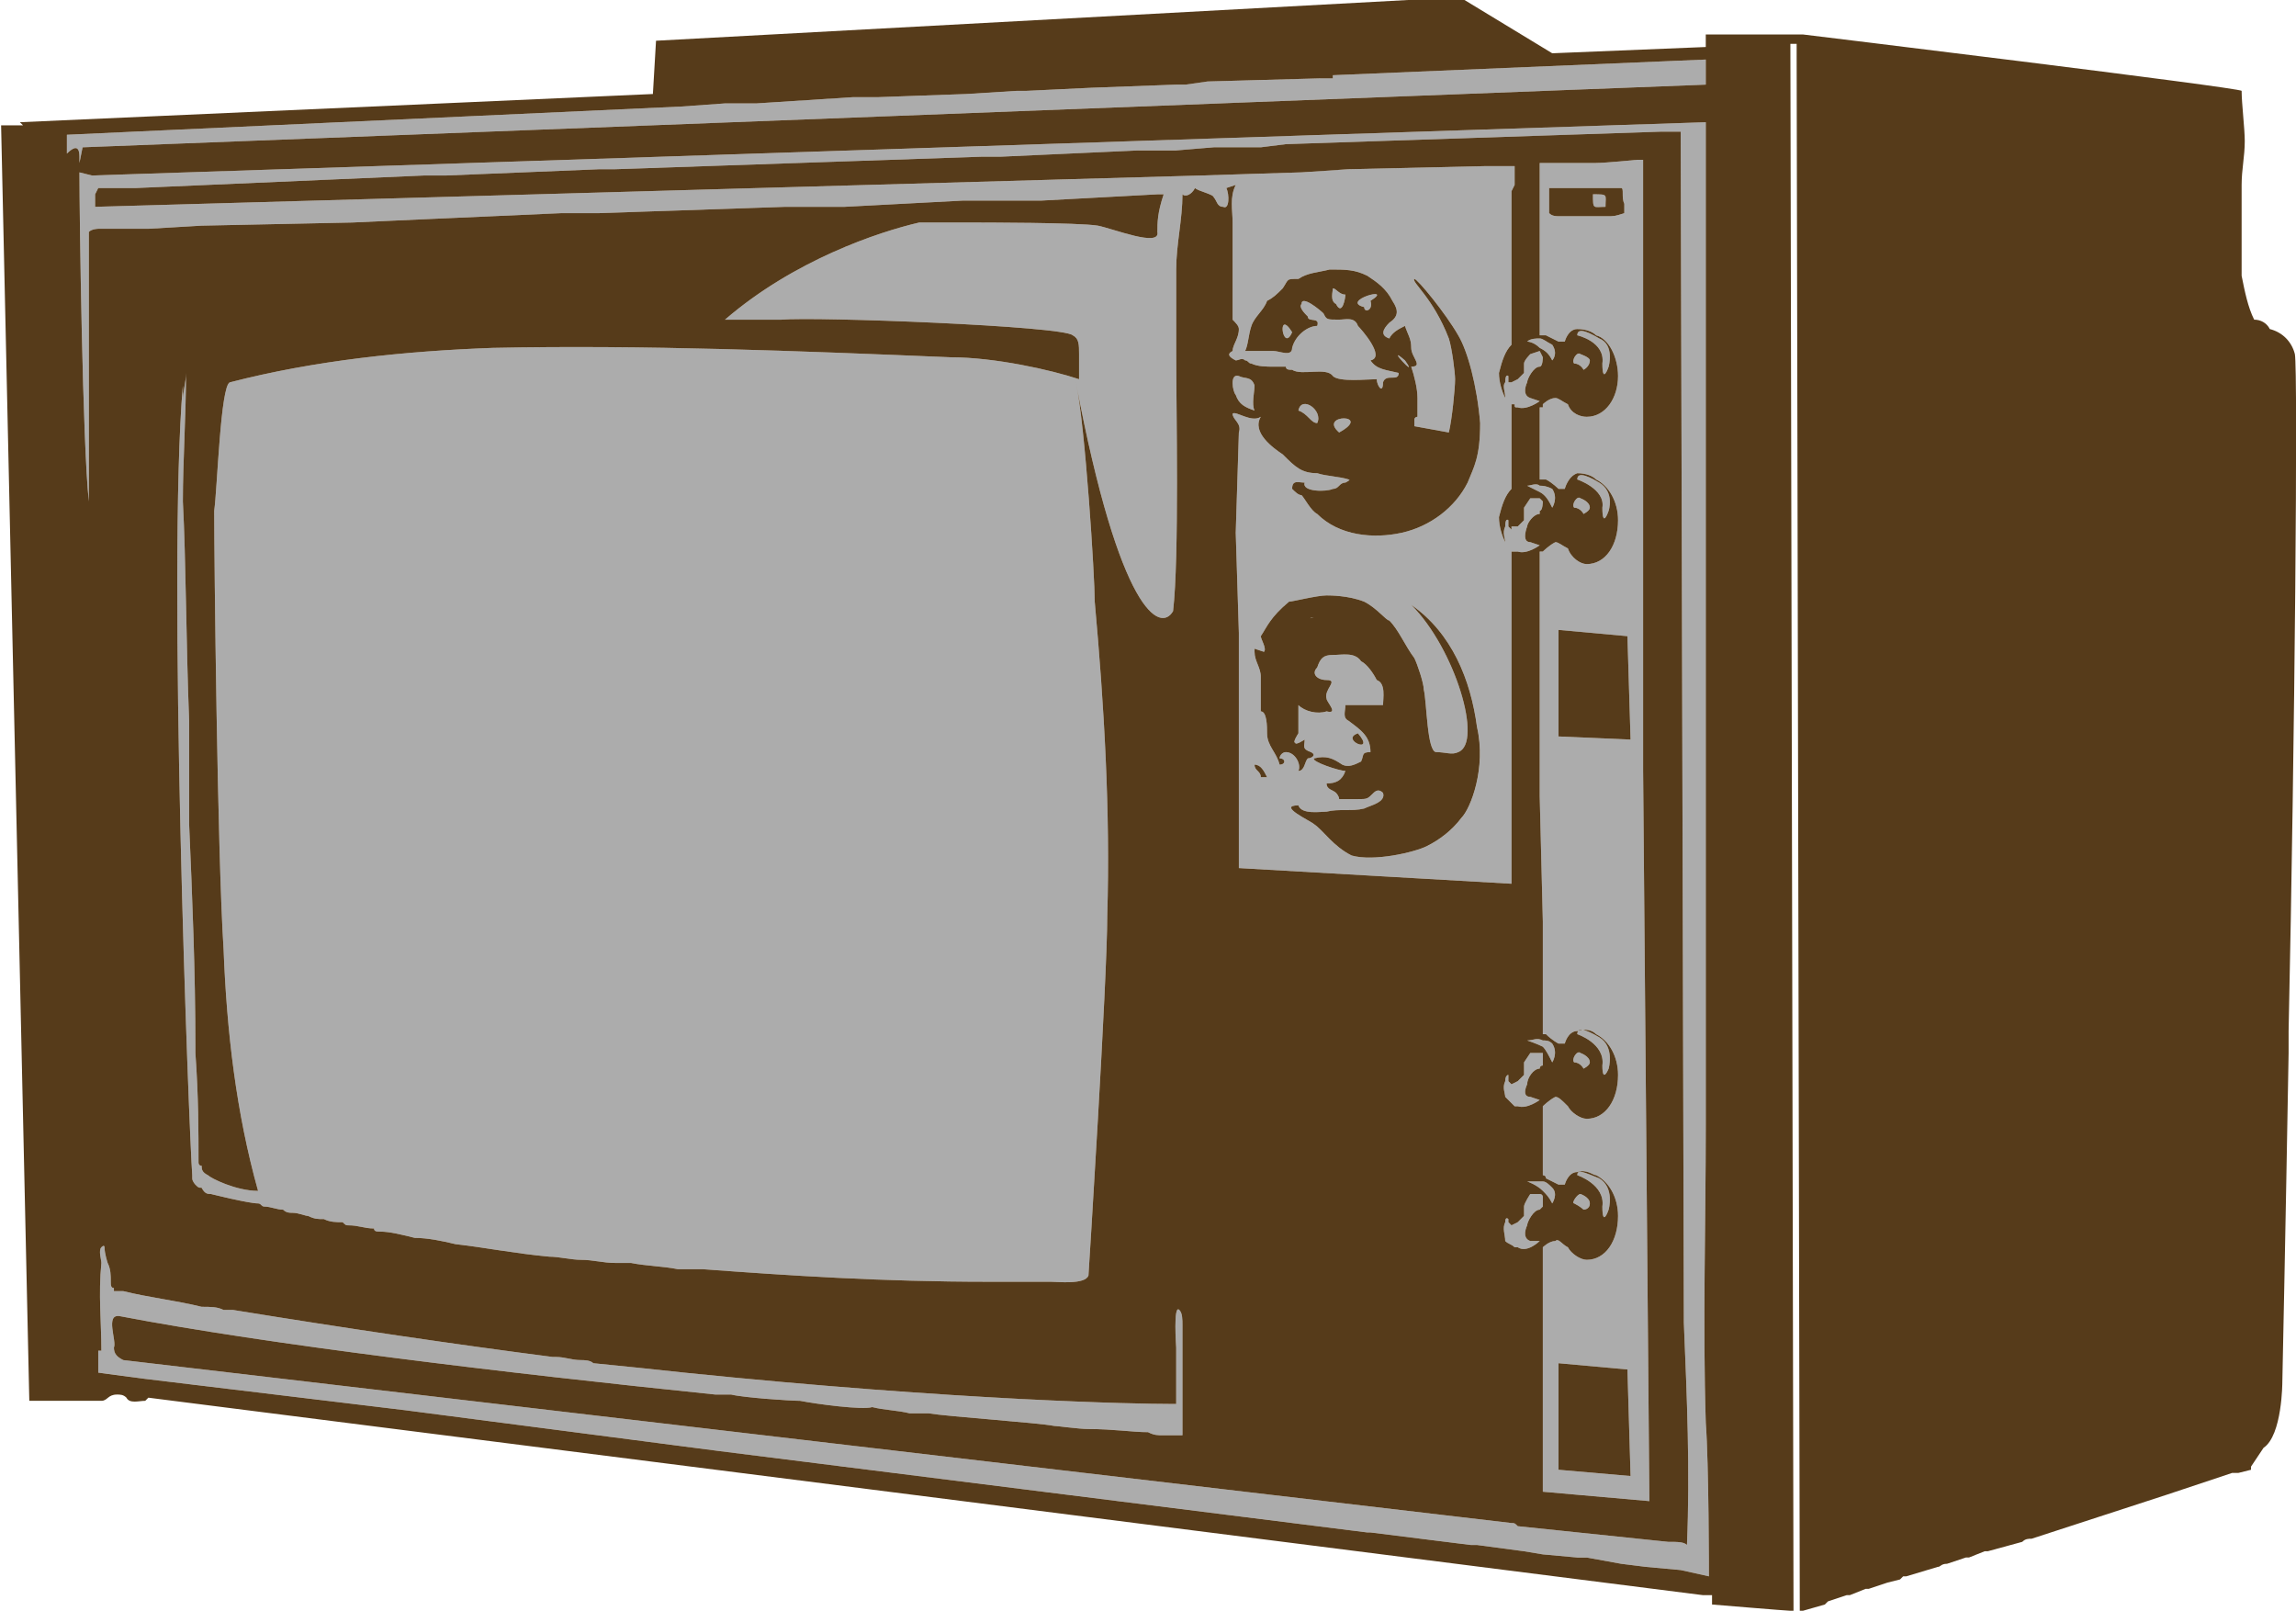<?xml version="1.0" encoding="UTF-8"?>
<!DOCTYPE svg PUBLIC "-//W3C//DTD SVG 1.1//EN" "http://www.w3.org/Graphics/SVG/1.1/DTD/svg11.dtd">
<!-- Creator: CorelDRAW X7 -->
<svg xmlns="http://www.w3.org/2000/svg" xml:space="preserve" width="2.583in" height="1.812in" version="1.1" style="shape-rendering:geometricPrecision; text-rendering:geometricPrecision; image-rendering:optimizeQuality; fill-rule:evenodd; clip-rule:evenodd"
viewBox="0 0 732 514"
 xmlns:xlink="http://www.w3.org/1999/xlink">
 <defs>
  <style type="text/css">
   <![CDATA[
    .fil1 {fill:#563B1A;fill-rule:nonzero}
    .fil0 {fill:#ACACAC;fill-rule:nonzero}
   ]]>
  </style>
 </defs>
 <g id="__x0023_Layer_x0020_1_x0020_copy">

  <path class="fil0" d="M502 162c2,0 3,2 3,2 0,0 2,-1 2,-2 0,-2 -3,-3 -3,-3 -1,-1 -3,2 -2,3z"/>
  <path class="fil0" d="M495 379c-1,-1 -2,-2 -3,-2 -2,0 -3,0 -5,0 0,0 3,1 5,3 1,1 2,2 3,4 0,0 2,-3 0,-5z"/>
  <path class="fil0" d="M495 156c-2,-1 -3,-1 -4,-1 -1,-1 -3,0 -4,0 0,0 2,1 4,2 2,1 3,3 4,5 0,0 2,-3 0,-6z"/>
  <path class="fil0" d="M495 110c-2,-1 -3,-2 -4,-2 -1,0 -3,0 -4,1 0,0 2,0 4,2 2,1 3,2 4,4 0,0 2,-2 0,-5z"/>
  <path class="fil0" d="M502 116c2,0 3,2 3,2 0,0 2,-1 2,-3 0,-1 -3,-2 -3,-2 -1,-1 -3,2 -2,3z"/>
  <path class="fil0" d="M513 117c0,0 2,-7 -3,-9 -5,-3 -7,-3 -7,-1 0,0 9,2 8,9 0,7 2,1 2,1z"/>
  <path class="fil0" d="M491 176l0 7 0 8 0 11 0 17 0 8 0 27 1 40 0 36c0,0 1,0 1,0 2,2 4,3 4,3l2 0c0,0 1,-4 4,-4 3,-1 5,0 6,1 4,2 7,7 7,13 0,8 -4,14 -10,14 -2,0 -5,-2 -6,-4 -2,-2 -3,-3 -4,-3 -2,1 -4,3 -4,3l0 0c0,0 0,0 0,0l0 22c0,0 1,0 1,1 2,1 4,2 4,2l2 0c0,0 1,-4 4,-4 3,-1 5,1 6,1 4,2 7,7 7,13 0,8 -4,14 -10,14 -2,0 -5,-2 -6,-4 -2,-1 -3,-3 -4,-2 -2,0 -4,2 -4,2l0 0 0 10 0 10 0 58 34 3 -2 -233 0 -92 0 -66 0 -14 0 -13 0 -5 0 -5 0 0 0 0 -2 0c0,0 -10,1 -13,1l-1 0 -9 0 -8 0 0 27 0 0 0 28c1,0 2,0 2,0 2,1 4,2 4,2l2 0c0,0 1,-4 4,-4 3,0 5,1 6,2 4,1 7,7 7,13 0,7 -4,13 -10,13 -2,0 -5,-1 -6,-4 -2,-1 -3,-2 -4,-2 -2,0 -4,2 -4,2l0 1c0,0 -1,0 -1,0l0 1 0 15 0 7c1,0 2,0 2,0 2,1 4,3 4,3l2 0c0,0 1,-4 4,-5 3,0 5,1 6,2 4,2 7,7 7,13 0,8 -4,14 -10,14 -2,0 -5,-2 -6,-5 -2,-1 -3,-2 -4,-2 -2,1 -4,3 -4,3l0 0c0,0 -1,0 -1,0zm6 293l0 0 0 -34 22 2 1 34 -23 -2zm15 -400l0 0c-4,0 -9,0 -14,0 -2,0 -3,0 -4,-1 0,0 0,0 0,-2 0,-2 0,-4 0,-6 8,0 15,0 23,0 1,0 0,3 1,5 0,1 0,2 0,3 -3,1 -3,1 -6,1zm-15 132l0 0 22 2 1 33 -23 -1 0 -34z"/>
  <path class="fil0" d="M513 163c0,0 2,-6 -3,-9 -5,-3 -7,-3 -7,-1 0,0 9,3 8,9 0,7 2,1 2,1z"/>
  <path class="fil0" d="M419 197c-1,0 -1,0 -2,1 -1,0 1,-1 2,-1z"/>
  <path class="fil0" d="M25 52l1 -5 518 -20 0 -8 -119 5c0,1 0,1 0,1 -2,0 -3,0 -4,0l-36 1c0,0 0,0 0,0l-7 1c-1,0 -2,0 -3,0l-27 1c0,0 0,0 0,0l-21 1c-1,0 -2,0 -3,0l-16 1c0,0 0,0 0,0l-28 1c0,0 0,0 0,0l-7 0c0,0 0,0 -1,0l-31 2c0,0 0,0 -1,0l-9 0c0,0 0,0 0,0l-14 1 -196 9 0 6c2,-2 4,-3 4,1 0,1 0,1 0,2z"/>
  <path class="fil0" d="M544 359c0,-37 0,-75 0,-112 0,-38 0,-77 0,-115 0,-19 0,-38 0,-57 0,-10 0,-20 0,-29 0,-2 0,-4 0,-7l-515 17 -4 -1c0,14 1,87 3,105 0,0 0,-65 0,-65 0,-10 0,-11 0,-15 0,-2 0,-4 0,-6 1,-1 3,-1 3,-1l2 0 14 0 17 -1 48 -1 22 -1 45 -2 12 0 59 -2 19 0 38 -2 25 0 37 -2 2 0c0,0 0,0 0,0 -2,6 -2,9 -2,12 1,5 -14,-1 -19,-2 -6,-1 -37,-1 -41,-1 -5,0 -11,0 -16,0 -13,3 -40,12 -62,31 6,0 12,0 18,0 11,-1 90,2 93,5 2,1 2,3 2,6 0,3 0,7 0,8 -9,-3 -27,-7 -41,-7 -48,-2 -98,-4 -146,-3 -28,1 -57,4 -84,11 -3,1 -4,34 -5,41 0,15 1,109 3,140 1,26 4,52 11,77 -7,0 -15,-4 -16,-5 -2,-1 -2,-2 -2,-3 -1,0 -1,-1 -1,-1 0,-10 0,-21 -1,-35 0,-1 0,-1 0,-2 0,-24 -1,-48 -2,-71 0,-3 0,-6 0,-9 0,-8 0,-16 0,-24 -1,-26 -1,-51 -2,-70 0,-13 1,-27 1,-41 0,3 -1,6 -1,9 0,-3 0,-5 0,-5 -5,58 2,239 3,252 0,1 0,1 0,1 0,1 1,2 1,2 1,1 1,1 2,1 1,2 2,2 3,2 0,0 12,3 15,3 1,0 1,1 2,1 2,0 4,1 6,1 1,1 2,1 3,1 2,0 4,1 5,1 2,1 3,1 5,1 2,1 4,1 6,1 1,1 1,1 2,1 3,0 5,1 8,1 0,1 1,1 2,1 3,0 7,1 11,2 4,0 9,1 13,2 9,1 19,3 30,4 3,0 7,1 10,1 4,0 7,1 11,1 2,0 3,0 5,0 5,1 10,1 15,2 3,0 5,0 8,0 27,2 57,4 91,4 1,0 2,0 2,0 4,0 12,0 12,0 2,0 4,0 6,0 2,0 11,1 12,-2 0,0 6,-94 6,-115 1,-33 -1,-67 -4,-100 0,-8 -3,-56 -6,-70 14,74 27,80 31,73 2,-17 1,-65 1,-82 0,-9 0,-18 0,-27 0,-8 2,-16 2,-24 1,1 3,0 4,-2 1,1 6,2 6,3 1,1 1,3 3,3 2,1 2,-4 1,-6l3 -1c-2,4 -1,8 -1,12 0,8 0,16 0,25 0,2 0,4 0,6 1,1 2,2 2,3 0,3 -2,5 -2,7 -2,1 -1,2 1,3 1,0 2,-1 3,0 1,0 1,1 2,1 2,1 5,1 7,1 1,0 3,0 4,0 0,1 1,1 2,1 3,2 11,-1 13,2 2,2 11,1 14,1 0,2 2,5 2,1 1,-3 5,0 5,-3 -4,-1 -7,-1 -9,-4 5,-1 -3,-10 -4,-11 -1,-3 -4,-2 -6,-2 -4,0 -4,0 -5,-2 -1,-1 -7,-6 -7,-3 -1,1 1,3 2,4 0,2 4,0 3,3 -3,0 -7,3 -8,7 0,3 -4,1 -6,1 -3,0 -6,0 -9,0 1,-2 1,-5 2,-8 1,-3 4,-5 5,-8 2,-1 3,-2 5,-4 2,-3 1,-3 5,-3 3,-2 6,-2 10,-3 5,0 8,0 12,2 3,2 6,4 8,8 2,3 2,5 -1,7 -2,2 -3,4 0,5 1,-2 3,-3 5,-4 1,3 2,4 2,7 0,3 4,6 0,6 1,3 2,7 2,10 0,2 0,4 0,6 0,0 -1,0 -1,1 0,1 0,2 0,2l11 2c1,-4 2,-14 2,-17 0,-2 -1,-10 -2,-13 -5,-13 -12,-18 -11,-19 1,0 10,11 14,18 3,5 6,16 7,28 0,11 -2,14 -4,19 -4,8 -12,14 -21,16 -9,2 -20,1 -27,-6 -2,-1 -4,-5 -5,-6 -1,0 -2,-1 -3,-2 0,-3 2,-2 4,-2 -1,3 7,3 9,2 2,0 2,-2 4,-2 0,0 2,-1 1,-1 -3,-1 -7,-1 -10,-2 -5,0 -7,-2 -11,-6 -3,-2 -10,-7 -7,-12 -3,2 -8,-2 -9,-1 0,2 3,3 2,6l-1 32 1 32 0 11c0,0 0,0 0,0l0 17c0,0 0,0 0,0l0 12c0,0 0,0 0,0l0 27c0,1 0,2 0,2l0 6 87 5 0 -47 0 -19 0 -27 0 -13c1,0 1,0 1,0 0,0 0,0 1,0 3,1 7,-2 7,-2 0,0 0,0 -3,-1 -3,0 -1,-5 -1,-5 0,-1 2,-4 4,-4 0,0 0,0 0,-1 1,0 1,-3 1,-3 0,0 -1,-1 -1,-1l0 0 -3 0c0,0 -2,3 -2,3 0,1 0,4 0,4l-2 2 -2 0 0 1 -1 -1 0 -2c0,0 -1,-1 -1,2 -1,2 0,4 0,5 -1,-2 -2,-5 -2,-8 1,-4 2,-7 4,-9l0 -5 0 -16 0 -6c0,0 1,0 1,0 0,1 0,1 1,1 3,1 7,-2 7,-2 0,0 0,0 -3,-1 -3,-1 -1,-5 -1,-5 0,-1 2,-5 4,-5 0,0 0,0 0,0 1,0 1,-3 1,-3 0,0 -1,-2 -1,-2l0 0 -3 1c0,0 -2,2 -2,3 0,1 0,3 0,3l-2 2 -2 1 0 0 -1 0 0 -2c0,0 -1,-1 -1,2 -1,1 0,3 0,5 -1,-2 -2,-5 -2,-8 1,-4 2,-7 4,-9l0 -49 1 -2 0 -6 -9 0 -44 1 -15 1 -32 1 -353 10 0 -4 0 2c0,-1 0,-1 0,-2 0,0 0,0 0,0l1 -2 0 0 12 0 92 -4 7 0 49 -2c1,0 3,0 5,0l117 -4 6 0 44 -2 7 0 5 0 12 -1 10 0 5 0 8 -1 120 -4 5 0 1 0 0 2 1 378c1,24 2,47 1,71l0 0c-1,-1 -3,-1 -6,-1l-48 -5c-1,-1 -1,-1 -2,-1l-443 -52c-2,-1 -3,-2 -3,-4 1,-2 -3,-11 2,-10 47,9 122,18 190,25 2,0 3,0 5,0 4,1 19,2 22,2 5,1 20,3 23,2 4,1 8,1 12,2 0,0 4,0 6,0 6,1 35,3 40,4 1,0 8,1 11,1 8,0 14,1 19,1 2,1 3,1 5,1 4,0 6,0 6,0 0,0 0,-3 0,-4 0,-2 0,-3 0,-5 0,0 0,-22 0,-26 0,-2 0,-4 -1,-5 -2,-2 -1,12 -1,12 0,5 0,10 0,15 0,2 0,3 0,3l-1 0c0,0 0,0 -1,0 -10,0 -67,-1 -155,-10 -9,-1 -19,-2 -29,-3 -1,-1 -3,-1 -4,-1 -3,0 -5,-1 -8,-1 0,0 -1,0 -1,0 -31,-4 -65,-9 -102,-15 -1,0 -2,0 -3,0 -2,-1 -4,-1 -7,-1 -8,-2 -17,-3 -25,-5l-3 0 0 -1c-1,0 -1,-1 -1,-2 0,-2 0,-4 -1,-6 0,0 -1,-3 -1,-5 0,0 0,-1 -1,0 -1,1 0,4 0,5 -1,10 0,19 0,28l-1 0 0 5 0 2 15 2 83 10 100 13 207 26 1 0 32 4 2 0 15 2 6 1 11 1 3 0 11 2 8 1 11 1 9 2c0,0 0,-36 -1,-49 -1,-32 0,-63 0,-95zm-142 -111l0 0c0,-2 -2,-2 -2,-4 2,0 3,2 4,4 -1,0 -2,0 -2,0zm64 13l0 0c-3,4 -7,7 -11,9 -4,2 -17,5 -24,3 -6,-3 -9,-8 -12,-10 -1,-1 -12,-6 -5,-6 1,3 7,2 9,2 4,-1 8,0 12,-1 2,-1 7,-2 6,-5 -1,-1 -2,-1 -3,0 -2,2 -2,2 -5,2 -2,0 -4,0 -6,0 0,-1 -1,-2 -1,-2 -1,-1 -3,-1 -3,-3 3,0 5,-1 6,-4 -2,0 -11,-3 -10,-4 4,-1 6,0 9,2 2,1 4,0 6,-1 1,-2 0,-3 3,-3 0,-5 -3,-7 -7,-10 -2,-1 -1,-3 -1,-5 1,0 3,0 4,0 3,0 6,0 8,0 0,-2 1,-7 -2,-8 -1,-2 -3,-5 -5,-6 -2,-3 -6,-2 -9,-2 -3,0 -4,1 -5,4 -2,2 0,4 3,4 4,0 -1,3 0,6 0,1 4,5 0,4 -3,1 -7,0 -9,-2 0,3 0,6 0,9 0,0 -2,3 -1,3 0,1 3,-1 3,-1 0,2 -1,3 2,4 2,1 0,2 -1,2 -1,1 -1,4 -3,4 1,-2 -1,-6 -4,-6 -1,0 -2,1 -2,2 2,0 2,2 0,2 -1,-4 -4,-6 -4,-10 0,-2 0,-7 -2,-7 0,-4 0,-8 0,-11 0,-3 -2,-5 -2,-8l0 -1c0,0 3,1 3,1 1,-1 -1,-4 -1,-5 2,-3 3,-6 9,-11 1,0 9,-2 12,-2 1,0 7,0 12,2 4,2 7,6 8,6 3,3 5,8 8,12 1,2 3,8 3,10 1,4 1,20 4,20 3,0 5,1 7,0 8,-3 -1,-33 -15,-47 13,9 19,24 21,39 3,13 -2,26 -5,29zm-33 -27l0 0c6,7 -6,2 0,0z"/>
  <path class="fil0" d="M482 346l-1 -1 0 -2c0,0 -1,0 -1,2 -1,2 0,4 0,5 1,1 2,2 3,3 0,0 0,0 1,0 3,1 7,-2 7,-2 0,0 0,0 -3,-1 -3,0 -1,-4 -1,-4 0,-2 2,-5 4,-5 0,0 0,-1 1,-1 0,-1 0,-3 0,-3 0,0 0,0 0,-1 -1,0 -1,0 -1,0l-3 0c0,0 -2,3 -2,3 0,1 0,4 0,4l-2 2 -2 1z"/>
  <path class="fil0" d="M400 123c-1,-3 -3,-2 -5,-3 -3,-1 -2,5 -1,6 1,3 3,4 6,5 -1,-2 0,-6 0,-8z"/>
  <path class="fil0" d="M508 62c0,5 0,4 4,4 0,-4 1,-4 -4,-4z"/>
  <path class="fil0" d="M448 115c-7,-6 5,7 0,0z"/>
  <path class="fil0" d="M513 386c0,0 2,-7 -3,-10 -5,-2 -7,-3 -7,-1 0,0 9,3 8,10 0,7 2,1 2,1z"/>
  <path class="fil0" d="M435 98c0,2 3,1 2,-2 8,-5 -10,0 -2,2z"/>
  <path class="fil0" d="M546 124l0 -1 0 0c0,0 0,0 0,1z"/>
  <path class="fil0" d="M426 97c2,4 3,-2 3,-3 -2,0 -3,-2 -4,-2 0,1 -1,4 1,5z"/>
  <path class="fil0" d="M427 138c11,-6 -7,-6 0,0z"/>
  <path class="fil0" d="M412 106c-5,-8 -3,7 0,0z"/>
  <path class="fil0" d="M487 332c0,0 3,1 5,2 1,1 2,3 3,5 0,0 2,-3 0,-6 -1,-1 -2,-1 -3,-1 -2,-1 -3,0 -5,0z"/>
  <path class="fil0" d="M513 341c0,0 2,-7 -3,-10 -5,-3 -7,-3 -7,-1 0,0 9,3 8,10 0,6 2,1 2,1z"/>
  <path class="fil0" d="M502 384c2,1 3,2 3,2 0,0 2,0 2,-2 0,-2 -3,-3 -3,-3 -1,0 -3,3 -2,3z"/>
  <path class="fil0" d="M502 339c2,0 3,2 3,2 0,0 2,-1 2,-2 0,-2 -3,-3 -3,-3 -1,-1 -3,2 -2,3z"/>
  <path class="fil0" d="M480 396c1,1 2,1 3,2 0,0 0,0 1,0 3,2 7,-2 7,-2 0,0 0,0 -3,0 -3,-1 -1,-5 -1,-5 0,-1 2,-5 4,-5 0,0 1,-1 1,-1 0,-1 0,-2 0,-3 0,0 0,0 0,0 0,-1 -1,-1 -1,-1l-3 0c0,0 -2,3 -2,4 0,0 0,3 0,3l-2 2 -2 1 -1 -1 0 -1c0,0 -1,-1 -1,1 -1,2 0,4 0,6z"/>
  <path class="fil0" d="M420 135c2,-4 -5,-9 -6,-4 3,1 4,4 6,4z"/>
  <path class="fil1" d="M433 234c-6,2 6,7 0,0z"/>
  <path class="fil1" d="M400 244c0,2 2,2 2,4 0,0 1,0 2,0 -1,-2 -2,-4 -4,-4z"/>
  <path class="fil1" d="M518 65c-1,-2 0,-5 -1,-5 -8,0 -15,0 -23,0 0,2 0,4 0,6 0,2 0,2 0,2 1,1 2,1 4,1 5,0 10,0 14,0 3,0 3,0 6,-1 0,-1 0,-2 0,-3zm-10 -3l0 0c5,0 4,0 4,4 -4,0 -4,1 -4,-4z"/>
  <path class="fil1" d="M724 105c-1,-2 -3,-3 -5,-3 -2,-4 -3,-9 -4,-14l0 -29c0,-5 1,-9 1,-14 0,-4 -1,-12 -1,-16 0,-1 -140,-18 -140,-18l-31 0 0 4 -49 2 -28 -17 -18 0 -240 13 -1 17 -202 9 1 1 -7 0 9 407 0 0c1,0 2,0 4,0 2,0 4,0 6,0 4,0 8,0 13,0 2,0 2,-2 5,-2l0 0c1,0 2,0 3,1 1,2 4,1 6,1 0,0 1,-1 1,-1l496 63 0 0 3 0 0 3c0,0 24,2 25,2 0,0 1,0 1,0l0 0 -1 -500 2 0 0 4 1 496 -1 0 0 0 0 0c0,0 0,0 0,0 1,0 1,0 2,0l0 0 0 0 7 -2 1 -1 6 -2 1 0 5 -2 1 0 6 -2 4 -1 1 -1 0 0c1,0 1,0 1,0 0,0 0,0 0,0l10 -3c1,0 1,-1 3,-1l6 -2c0,0 1,0 1,0l5 -2c0,0 1,0 1,0l11 -3c1,-1 2,-1 3,-1l43 -14 21 -7 2 0 4 -1 0 -1 4 -6c6,-4 6,-21 6,-21 0,0 1,-47 2,-105 0,0 0,0 0,0 0,-2 0,-4 0,-7 2,-93 3,-211 2,-216 -1,-4 -4,-7 -8,-8zm-703 -56l0 0 0 -6 196 -9 14 -1c0,0 0,0 0,0l9 0c1,0 1,0 1,0l31 -2c1,0 1,0 1,0l7 0c0,0 0,0 0,0l28 -1c0,0 0,0 0,0l16 -1c1,0 2,0 3,0l21 -1c0,0 0,0 0,0l27 -1c1,0 2,0 3,0l7 -1c0,0 0,0 0,0l36 -1c1,0 2,0 4,0 0,0 0,0 0,-1l119 -5 0 8 -518 20 -1 5c0,-1 0,-1 0,-2 0,-4 -2,-3 -4,-1zm515 452l0 0 -11 -1 -8 -1 -11 -2 -3 0 -11 -1 -6 -1 -15 -2 -2 0 -32 -4 -1 0 -207 -26 -100 -13 -83 -10 -15 -2 0 -2 0 -5 1 0c0,-9 -1,-18 0,-28 0,-1 -1,-4 0,-5 1,-1 1,0 1,0 0,2 1,5 1,5 1,2 1,4 1,6 0,1 0,2 1,2l0 1 3 0c8,2 17,3 25,5 3,0 5,0 7,1 1,0 2,0 3,0 37,6 71,11 102,15 0,0 1,0 1,0 3,0 5,1 8,1 1,0 3,0 4,1 10,1 20,2 29,3 88,9 145,10 155,10 1,0 1,0 1,0l1 0c0,0 0,-1 0,-3 0,-5 0,-10 0,-15 0,0 -1,-14 1,-12 1,1 1,3 1,5 0,4 0,26 0,26 0,2 0,3 0,5 0,1 0,4 0,4 0,0 -2,0 -6,0 -2,0 -3,0 -5,-1 -5,0 -11,-1 -19,-1 -3,0 -10,-1 -11,-1 -5,-1 -34,-3 -40,-4 -2,0 -6,0 -6,0 -4,-1 -8,-1 -12,-2 -3,1 -18,-1 -23,-2 -3,0 -18,-1 -22,-2 -2,0 -3,0 -5,0 -68,-7 -143,-16 -190,-25 -5,-1 -1,8 -2,10 0,2 1,3 3,4l443 52c1,0 1,0 2,1l48 5c3,0 5,0 6,1l0 0c1,-24 0,-47 -1,-71l-1 -378 0 -2 -1 0 -5 0 -120 4 -8 1 -5 0 -10 0 -12 1 -5 0 -7 0 -44 2 -6 0 -117 4c-2,0 -4,0 -5,0l-49 2 -7 0 -92 4 -12 0 0 0 -1 2c0,0 0,0 0,0 0,1 0,1 0,2l0 -2 0 4 353 -10 32 -1 15 -1 44 -1 9 0 0 6 -1 2 0 49c-2,2 -3,5 -4,9 0,3 1,6 2,8 0,-2 -1,-4 0,-5 0,-3 1,-2 1,-2l0 2 1 0 0 0 2 -1 2 -2c0,0 0,-2 0,-3 0,-1 2,-3 2,-3l3 -1 0 0c0,0 1,2 1,2 0,0 0,3 -1,3 0,0 0,0 0,0 -2,0 -4,4 -4,5 0,0 -2,4 1,5 3,1 3,1 3,1 0,0 -4,3 -7,2 -1,0 -1,0 -1,-1 0,0 -1,0 -1,0l0 6 0 16 0 5c-2,2 -3,5 -4,9 0,3 1,6 2,8 0,-1 -1,-3 0,-5 0,-3 1,-2 1,-2l0 2 1 1 0 -1 2 0 2 -2c0,0 0,-3 0,-4 0,0 2,-3 2,-3l3 0 0 0c0,0 1,1 1,1 0,0 0,3 -1,3 0,1 0,1 0,1 -2,0 -4,3 -4,4 0,0 -2,5 1,5 3,1 3,1 3,1 0,0 -4,3 -7,2 -1,0 -1,0 -1,0 0,0 0,0 -1,0l0 13 0 27 0 19 0 47 -87 -5 0 -6c0,0 0,-1 0,-2l0 -27c0,0 0,0 0,0l0 -12c0,0 0,0 0,0l0 -17c0,0 0,0 0,0l0 -11 -1 -32 1 -32c1,-3 -2,-4 -2,-6 1,-1 6,3 9,1 -3,5 4,10 7,12 4,4 6,6 11,6 3,1 7,1 10,2 1,0 -1,1 -1,1 -2,0 -2,2 -4,2 -2,1 -10,1 -9,-2 -2,0 -4,-1 -4,2 1,1 2,2 3,2 1,1 3,5 5,6 7,7 18,8 27,6 9,-2 17,-8 21,-16 2,-5 4,-8 4,-19 -1,-12 -4,-23 -7,-28 -4,-7 -13,-18 -14,-18 -1,1 6,6 11,19 1,3 2,11 2,13 0,3 -1,13 -2,17l-11 -2c0,0 0,-1 0,-2 0,-1 1,-1 1,-1 0,-2 0,-4 0,-6 0,-3 -1,-7 -2,-10 4,0 0,-3 0,-6 0,-3 -1,-4 -2,-7 -2,1 -4,2 -5,4 -3,-1 -2,-3 0,-5 3,-2 3,-4 1,-7 -2,-4 -5,-6 -8,-8 -4,-2 -7,-2 -12,-2 -4,1 -7,1 -10,3 -4,0 -3,0 -5,3 -2,2 -3,3 -5,4 -1,3 -4,5 -5,8 -1,3 -1,6 -2,8 3,0 6,0 9,0 2,0 6,2 6,-1 1,-4 5,-7 8,-7 1,-3 -3,-1 -3,-3 -1,-1 -3,-3 -2,-4 0,-3 6,2 7,3 1,2 1,2 5,2 2,0 5,-1 6,2 1,1 9,10 4,11 2,3 5,3 9,4 0,3 -4,0 -5,3 0,4 -2,1 -2,-1 -3,0 -12,1 -14,-1 -2,-3 -10,0 -13,-2 -1,0 -2,0 -2,-1 -1,0 -3,0 -4,0 -2,0 -5,0 -7,-1 -1,0 -1,-1 -2,-1 -1,-1 -2,0 -3,0 -2,-1 -3,-2 -1,-3 0,-2 2,-4 2,-7 0,-1 -1,-2 -2,-3 0,-2 0,-4 0,-6 0,-9 0,-17 0,-25 0,-4 -1,-8 1,-12l-3 1c1,2 1,7 -1,6 -2,0 -2,-2 -3,-3 0,-1 -5,-2 -6,-3 -1,2 -3,3 -4,2 0,8 -2,16 -2,24 0,9 0,18 0,27 0,17 1,65 -1,82 -4,7 -17,1 -31,-73 3,14 6,62 6,70 3,33 5,67 4,100 0,21 -6,115 -6,115 -1,3 -10,2 -12,2 -2,0 -4,0 -6,0 0,0 -8,0 -12,0 0,0 -1,0 -2,0 -34,0 -64,-2 -91,-4 -3,0 -5,0 -8,0 -5,-1 -10,-1 -15,-2 -2,0 -3,0 -5,0 -4,0 -7,-1 -11,-1 -3,0 -7,-1 -10,-1 -11,-1 -21,-3 -30,-4 -4,-1 -9,-2 -13,-2 -4,-1 -8,-2 -11,-2 -1,0 -2,0 -2,-1 -3,0 -5,-1 -8,-1 -1,0 -1,0 -2,-1 -2,0 -4,0 -6,-1 -2,0 -3,0 -5,-1 -1,0 -3,-1 -5,-1 -1,0 -2,0 -3,-1 -2,0 -4,-1 -6,-1 -1,0 -1,-1 -2,-1 -3,0 -15,-3 -15,-3 -1,0 -2,0 -3,-2 -1,0 -1,0 -2,-1 0,0 -1,-1 -1,-2 0,0 0,0 0,-1 -1,-13 -8,-194 -3,-252 0,0 0,2 0,5 0,-3 1,-6 1,-9 0,14 -1,28 -1,41 1,19 1,44 2,70 0,8 0,16 0,24 0,3 0,6 0,9 1,23 2,47 2,71 0,1 0,1 0,2 1,14 1,25 1,35 0,0 0,1 1,1 0,1 0,2 2,3 1,1 9,5 16,5 -7,-25 -10,-51 -11,-77 -2,-31 -3,-125 -3,-140 1,-7 2,-40 5,-41 27,-7 56,-10 84,-11 48,-1 98,1 146,3 14,0 32,4 41,7 0,-1 0,-5 0,-8 0,-3 0,-5 -2,-6 -3,-3 -82,-6 -93,-5 -6,0 -12,0 -18,0 22,-19 49,-28 62,-31 5,0 11,0 16,0 4,0 35,0 41,1 5,1 20,7 19,2 0,-3 0,-6 2,-12 0,0 0,0 0,0l-2 0 -37 2 -25 0 -38 2 -19 0 -59 2 -12 0 -45 2 -22 1 -48 1 -17 1 -14 0 -2 0c0,0 -2,0 -3,1 0,2 0,4 0,6 0,4 0,5 0,15 0,0 0,65 0,65 -2,-18 -3,-91 -3,-105l4 1 515 -17c0,3 0,5 0,7 0,9 0,19 0,29 0,19 0,38 0,57 0,38 0,77 0,115 0,37 0,75 0,112 0,32 -1,63 0,95 1,13 1,49 1,49l-9 -2zm-136 -370l0 0c-3,-1 -5,-2 -6,-5 -1,-1 -2,-7 1,-6 2,1 4,0 5,3 0,2 -1,6 0,8zm86 208l0 0c0,0 2,-3 2,-3l3 0c0,0 0,0 1,0 0,1 0,1 0,1 0,0 0,2 0,3 -1,0 -1,1 -1,1 -2,0 -4,3 -4,5 0,0 -2,4 1,4 3,1 3,1 3,1 0,0 -4,3 -7,2 -1,0 -1,0 -1,0 -1,-1 -2,-2 -3,-3 0,-1 -1,-3 0,-5 0,-2 1,-2 1,-2l0 2 1 1 2 -1 2 -2c0,0 0,-3 0,-4zm6 -163l0 0c0,0 2,-2 4,-3 1,0 2,1 4,2 1,3 4,5 6,5 6,0 10,-6 10,-14 0,-6 -3,-11 -7,-13 -1,-1 -3,-2 -6,-2 -3,1 -4,5 -4,5l-2 0c0,0 -2,-2 -4,-3 0,0 -1,0 -2,0l0 -7 0 -15 0 -1c0,0 1,0 1,0l0 -1c0,0 2,-2 4,-2 1,0 2,1 4,2 1,3 4,4 6,4 6,0 10,-6 10,-13 0,-6 -3,-12 -7,-13 -1,-1 -3,-2 -6,-2 -3,0 -4,4 -4,4l-2 0c0,0 -2,-1 -4,-2 0,0 -1,0 -2,0l0 -28 0 0 0 -27 8 0 9 0 1 0c3,0 13,-1 13,-1l2 0 0 0 0 0 0 5 0 5 0 13 0 14 0 66 0 92 2 233 -34 -3 0 -58 0 -10 0 -10 0 0c0,0 2,-2 4,-2 1,-1 2,1 4,2 1,2 4,4 6,4 6,0 10,-6 10,-14 0,-6 -3,-11 -7,-13 -1,0 -3,-2 -6,-1 -3,0 -4,4 -4,4l-2 0c0,0 -2,-1 -4,-2 0,-1 -1,-1 -1,-1l0 -22c0,0 0,0 0,0l0 0c0,0 2,-2 4,-3 1,0 2,1 4,3 1,2 4,4 6,4 6,0 10,-6 10,-14 0,-6 -3,-11 -7,-13 -1,-1 -3,-2 -6,-1 -3,0 -4,4 -4,4l-2 0c0,0 -2,-1 -4,-3 0,0 -1,0 -1,0l0 -36 -1 -40 0 -27 0 -8 0 -17 0 -11 0 -8 0 -7c0,0 1,0 1,0l0 0zm-1 -19l0 0c-2,-1 -4,-2 -4,-2 1,0 3,-1 4,0 1,0 2,0 4,1 2,3 0,6 0,6 -1,-2 -2,-4 -4,-5zm12 -4l0 0c0,-2 2,-2 7,1 5,3 3,9 3,9 0,0 -2,6 -2,-1 1,-6 -8,-9 -8,-9zm1 6l0 0c0,0 3,1 3,3 0,1 -2,2 -2,2 0,0 -1,-2 -3,-2 -1,-1 1,-4 2,-3zm-13 -48l0 0c-2,-2 -4,-2 -4,-2 1,-1 3,-1 4,-1 1,0 2,1 4,2 2,3 0,5 0,5 -1,-2 -2,-3 -4,-4zm12 -4l0 0c0,-2 2,-2 7,1 5,2 3,9 3,9 0,0 -2,6 -2,-1 1,-7 -8,-9 -8,-9zm1 6l0 0c0,0 3,1 3,2 0,2 -2,3 -2,3 0,0 -1,-2 -3,-2 -1,-1 1,-4 2,-3zm-12 267l0 0c-2,-2 -5,-3 -5,-3 2,0 3,0 5,0 1,0 2,1 3,2 2,2 0,5 0,5 -1,-2 -2,-3 -3,-4zm11 -5l0 0c0,-2 2,-1 7,1 5,3 3,10 3,10 0,0 -2,6 -2,-1 1,-7 -8,-10 -8,-10zm1 6l0 0c0,0 3,1 3,3 0,2 -2,2 -2,2 0,0 -1,-1 -3,-2 -1,0 1,-3 2,-3zm-1 -51l0 0c0,-2 2,-2 7,1 5,3 3,10 3,10 0,0 -2,5 -2,-1 1,-7 -8,-10 -8,-10zm1 6l0 0c0,0 3,1 3,3 0,1 -2,2 -2,2 0,0 -1,-2 -3,-2 -1,-1 1,-4 2,-3zm-12 -4l0 0c1,0 2,0 3,1 2,3 0,6 0,6 -1,-2 -2,-4 -3,-5 -2,-1 -5,-2 -5,-2 2,0 3,-1 5,0zm-11 57l0 0 0 1 1 1 2 -1 2 -2c0,0 0,-3 0,-3 0,-1 2,-4 2,-4l3 0c0,0 1,0 1,1 0,0 0,0 0,0 0,1 0,2 0,3 0,0 -1,1 -1,1 -2,0 -4,4 -4,5 0,0 -2,4 1,5 3,0 3,0 3,0 0,0 -4,4 -7,2 -1,0 -1,0 -1,0 -1,-1 -2,-1 -3,-2 0,-2 -1,-4 0,-6 0,-2 1,-1 1,-1zm-67 -258l0 0c1,-5 8,0 6,4 -2,0 -3,-3 -6,-4zm13 7l0 0c-7,-6 11,-6 0,0zm21 -23l0 0c5,7 -7,-6 0,0zm-13 -17l0 0c-8,-2 10,-7 2,-2 1,3 -2,4 -2,2zm-6 -4l0 0c0,1 -1,7 -3,3 -2,-1 -1,-4 -1,-5 1,0 2,2 4,2zm-17 12l0 0c-3,7 -5,-8 0,0zm134 18l0 0c0,-1 0,-1 0,-1l0 0 0 1z"/>
  <path class="fil1" d="M450 193c14,14 23,44 15,47 -2,1 -4,0 -7,0 -3,0 -3,-16 -4,-20 0,-2 -2,-8 -3,-10 -3,-4 -5,-9 -8,-12 -1,0 -4,-4 -8,-6 -5,-2 -11,-2 -12,-2 -3,0 -11,2 -12,2 -6,5 -7,8 -9,11 0,1 2,4 1,5 0,0 -3,-1 -3,-1l0 1c0,3 2,5 2,8 0,3 0,7 0,11 2,0 2,5 2,7 0,4 3,6 4,10 2,0 2,-2 0,-2 0,-1 1,-2 2,-2 3,0 5,4 4,6 2,0 2,-3 3,-4 1,0 3,-1 1,-2 -3,-1 -2,-2 -2,-4 0,0 -3,2 -3,1 -1,0 1,-3 1,-3 0,-3 0,-6 0,-9 2,2 6,3 9,2 4,1 0,-3 0,-4 -1,-3 4,-6 0,-6 -3,0 -5,-2 -3,-4 1,-3 2,-4 5,-4 3,0 7,-1 9,2 2,1 4,4 5,6 3,1 2,6 2,8 -2,0 -5,0 -8,0 -1,0 -3,0 -4,0 0,2 -1,4 1,5 4,3 7,5 7,10 -3,0 -2,1 -3,3 -2,1 -4,2 -6,1 -3,-2 -5,-3 -9,-2 -1,1 8,4 10,4 -1,3 -3,4 -6,4 0,2 2,2 3,3 0,0 1,1 1,2 2,0 4,0 6,0 3,0 3,0 5,-2 1,-1 2,-1 3,0 1,3 -4,4 -6,5 -4,1 -8,0 -12,1 -2,0 -8,1 -9,-2 -7,0 4,5 5,6 3,2 6,7 12,10 7,2 20,-1 24,-3 4,-2 8,-5 11,-9 3,-3 8,-16 5,-29 -2,-15 -8,-30 -21,-39zm-31 3l0 0c0,1 0,1 0,1 -1,0 -3,1 -2,1 1,-1 1,-1 2,-1 0,0 0,0 0,-1 0,0 0,0 0,0z"/>
  <path class="fil1" d="M419 196c0,0 0,0 0,0 0,1 0,1 0,1 0,0 0,0 0,-1z"/>
  <polygon class="fil1" points="497,435 497,469 520,471 519,437 "/>
  <polygon class="fil1" points="519,203 497,201 497,235 520,236 "/>
 </g>
</svg>

